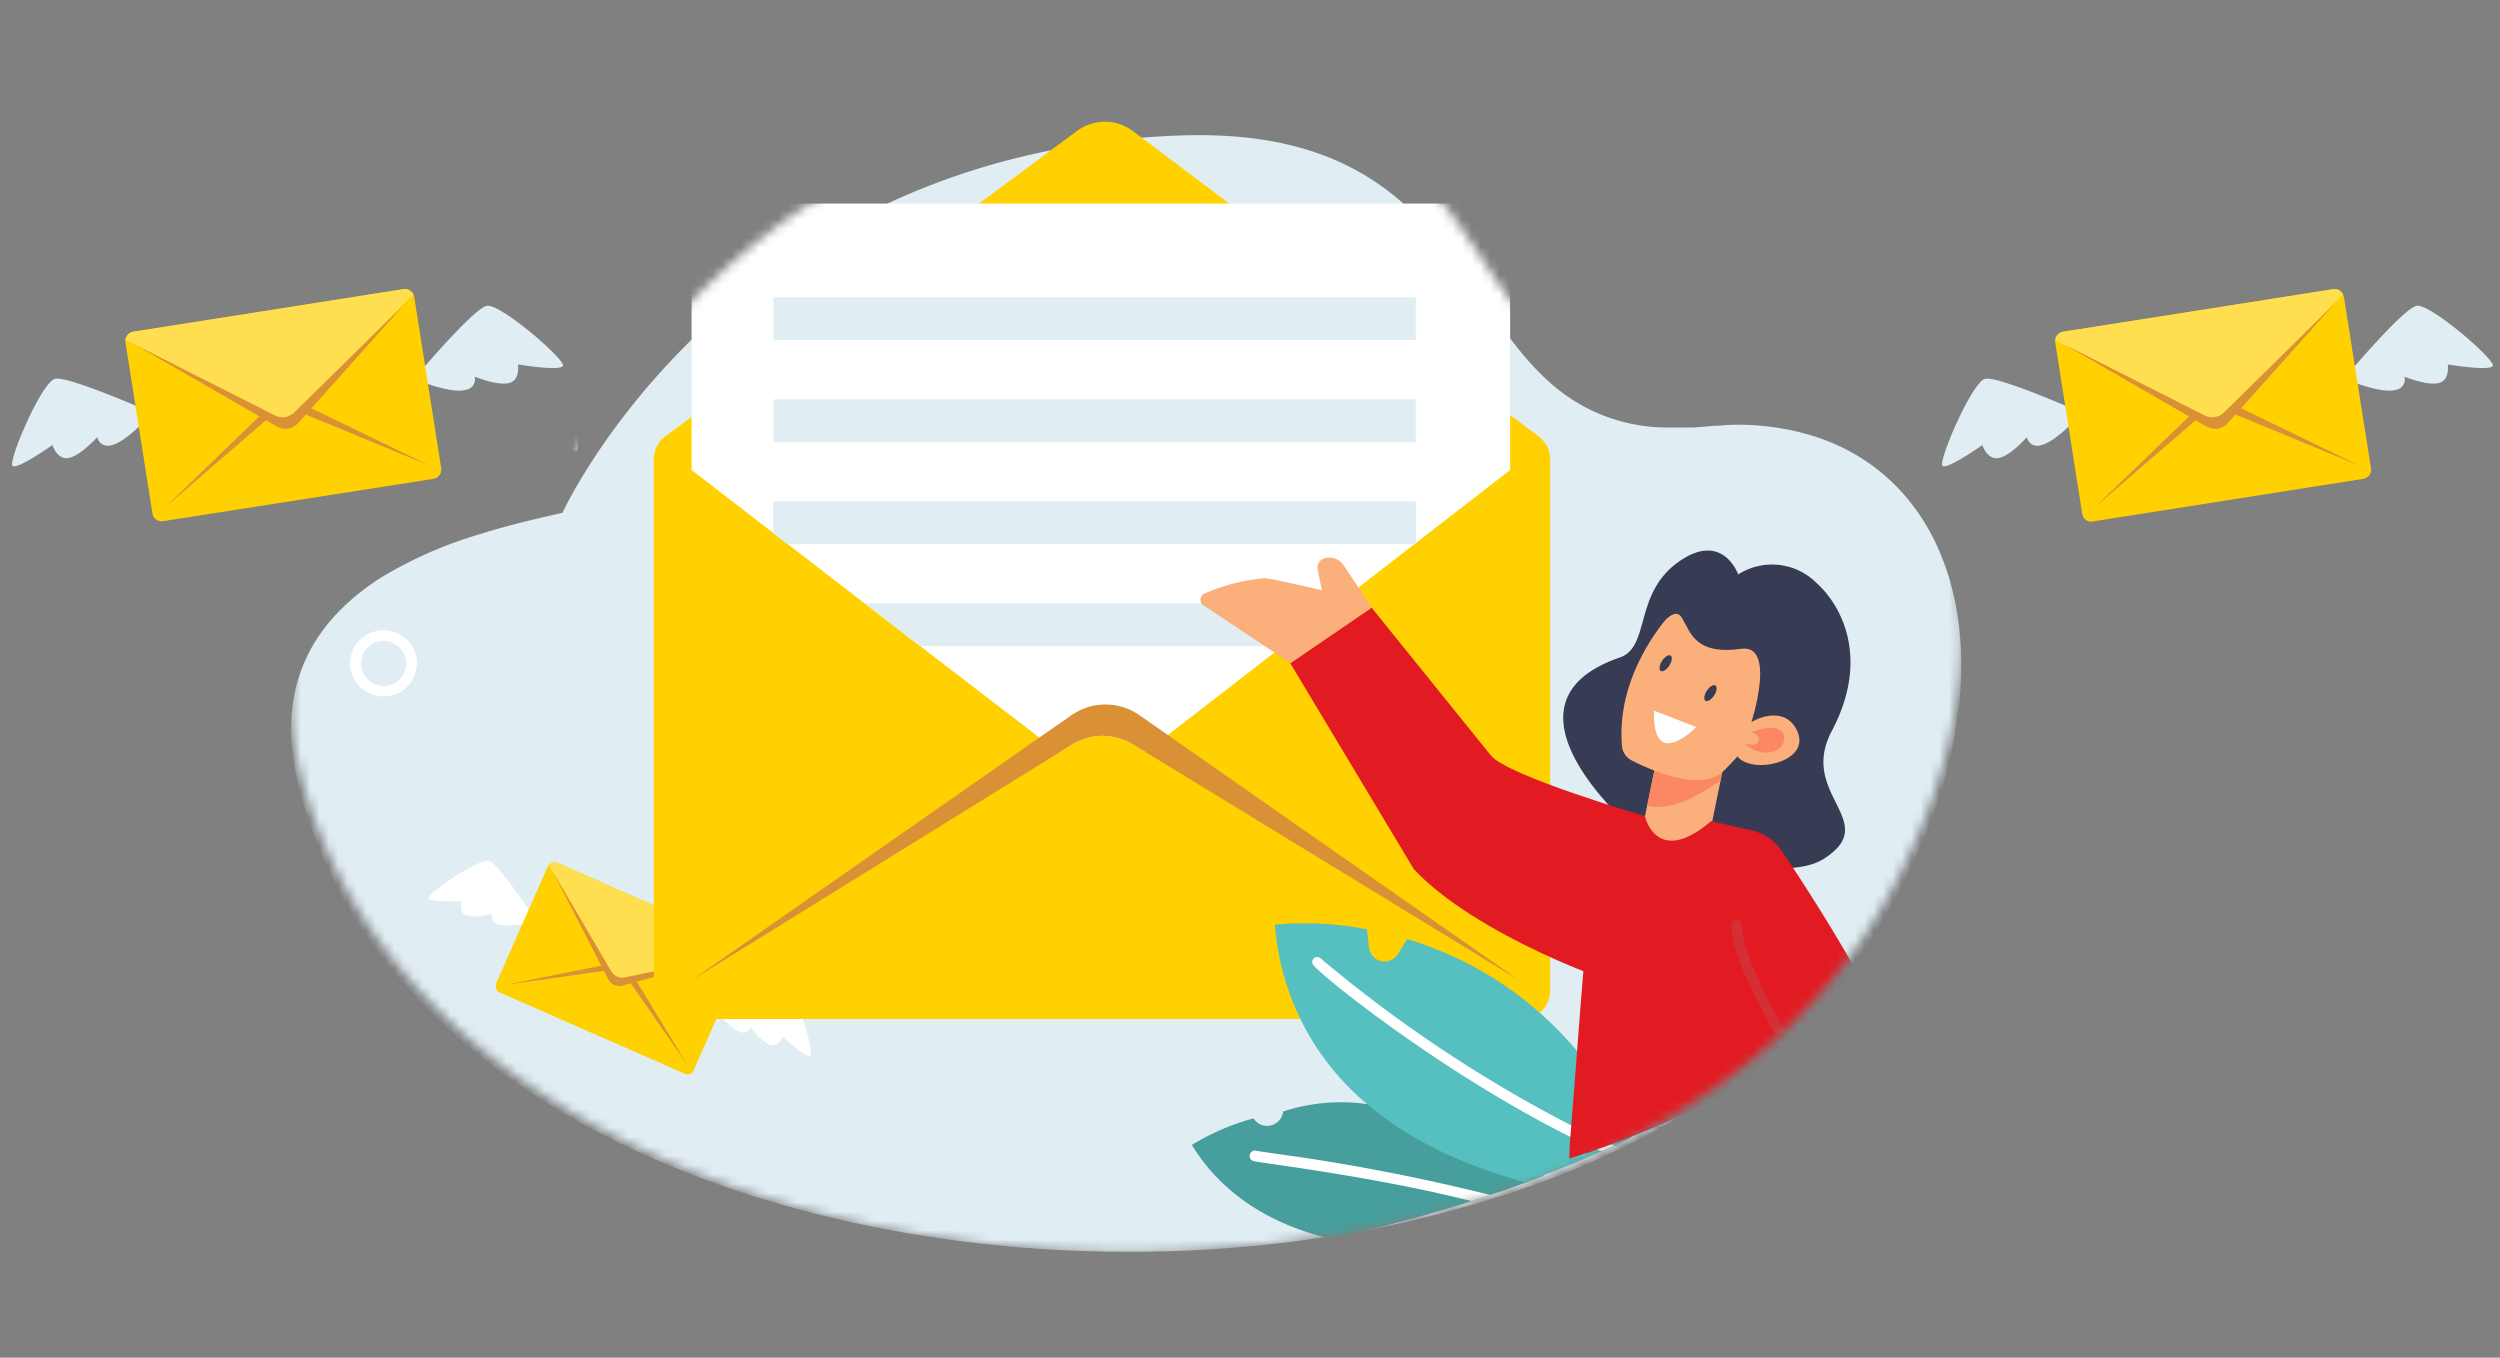 <svg id="Layer_1" data-name="Layer 1" xmlns="http://www.w3.org/2000/svg" xmlns:xlink="http://www.w3.org/1999/xlink" viewBox="0 0 267 145"><rect x="0" y="0" width="267" height="145" fill="#808080" stroke="none"/><defs><style>.cls-1{fill:#e0edf3;}.cls-2{fill:#ffd100;}.cls-3{fill:#da9135;}.cls-4{fill:#ffdf4f;}.cls-5{mask:url(#mask);}.cls-6{fill:#fff;}.cls-7{fill:#373b54;}.cls-8{fill:#fbaf7b;}.cls-9{fill:#fb8862;}.cls-10{fill:#469e9d;}.cls-11{fill:#55c0bf;}.cls-12{fill:#e21b22;}.cls-13{fill:#d52e34;}</style><mask id="mask" x="16.63" y="-0.09" width="206.05" height="133.86" maskUnits="userSpaceOnUse"><g id="mask0_4440_6256" data-name="mask0 4440 6256"><path class="cls-1" d="M200.69,97.39a60.06,60.06,0,0,1-15.31,17.1,73.59,73.59,0,0,1-7.44,5l-.77.46a90.56,90.56,0,0,1-13.33,6.29l-1.49.55-1.14.4-.11,0q-2.41.84-4.91,1.57l-1.64.47q-1.49.42-3,.78c-.54.14-1.07.27-1.61.39a122.92,122.92,0,0,1-12.21,2.2C92.91,138.46,41.52,121.15,31.93,82c-2.86-11.65,2-18.79,8.71-23.26a43.54,43.54,0,0,1,10.78-5l.46-.16h0c3.08-1,6-1.65,8.19-2.16,0,0,.12-.27.35-.75C63.13,45.2,81.59,11.08,126,9.43c27.93-1,29.5,19.33,40.49,28.34a18.29,18.29,0,0,0,11.4,4.15c.2,0,.4,0,.6,0h1.39l.6,0,.4,0,1.11-.1h.1l.87-.09,1.73-.09a25.56,25.56,0,0,1,8.9,1.22C210.59,48.36,215.44,72.15,200.69,97.39Z"/></g></mask></defs><title>Subscribe</title><path class="cls-1" d="M250.15,40.66s6.48-7.73,7.94-8,8.54,5.86,8.13,6.43-4.8-.17-4.8-.17.27,1.72-1,2-3.63-.7-3.63-.7a1.12,1.12,0,0,1-.94,1.42c-1.28.37-4-.64-4-.64Z"/><path class="cls-1" d="M222.63,44.21S213.41,40.1,212,40.46s-5.12,9-4.52,9.32,4.24-2.25,4.24-2.25.51,1.66,1.8,1.37,2.95-2.22,2.95-2.22a1.13,1.13,0,0,0,1.47.87c1.32-.23,3.35-2.35,3.35-2.35Z"/><path class="cls-2" d="M250.33,31.71,253.22,50a1,1,0,0,1-.83,1.14l-28.88,4.55a1,1,0,0,1-.38,0,1.17,1.17,0,0,1-.36-.16,1.2,1.2,0,0,1-.26-.29,1.16,1.16,0,0,1-.13-.37L219.5,36.57a1,1,0,0,1,0-.38.91.91,0,0,1,.29-.5,1,1,0,0,1,.53-.26l28.87-4.55a.89.89,0,0,1,.58.08,1,1,0,0,1,.43.4A.91.91,0,0,1,250.33,31.71Z"/><path class="cls-3" d="M223.63,54.26l11.76-10.15a2.05,2.05,0,0,1,1-.48,2.18,2.18,0,0,1,1.13.13l14.52,6-14.42-7a2.13,2.13,0,0,0-1.29-.22,2.1,2.1,0,0,0-1.16.6Z"/><path class="cls-4" d="M250.22,31.47,236.62,45l-17.1-8.67a1,1,0,0,1,.26-.58,1,1,0,0,1,.54-.31l28.87-4.55a.92.92,0,0,1,.61.13A.94.94,0,0,1,250.22,31.47Z"/><path class="cls-3" d="M220.58,36.85l14.84,7.5a1.86,1.86,0,0,0,1.13.19,1.79,1.79,0,0,0,1-.52l11.76-11.56L238,45.1a1.79,1.79,0,0,1-1.15.67,1.87,1.87,0,0,1-1.3-.28Z"/><path class="cls-1" d="M44.05,40.66s6.49-7.73,7.94-8,8.54,5.86,8.13,6.43-4.8-.17-4.8-.17.28,1.72-1,2-3.63-.7-3.63-.7a1.13,1.13,0,0,1-1,1.42c-1.28.37-4-.64-4-.64Z"/><path class="cls-1" d="M16.54,44.21S7.32,40.1,5.87,40.46s-5.12,9-4.51,9.32S5.6,47.53,5.6,47.53s.51,1.66,1.79,1.37,3-2.22,3-2.22a1.14,1.14,0,0,0,1.48.87c1.31-.23,3.34-2.35,3.34-2.35Z"/><path class="cls-2" d="M44.24,31.71,47.12,50a1,1,0,0,1-.18.74,1,1,0,0,1-.65.4L17.42,55.66a1,1,0,0,1-.74-.17.89.89,0,0,1-.26-.29,1,1,0,0,1-.14-.37L13.4,36.57a1,1,0,0,1,0-.38,1.05,1.05,0,0,1,.29-.5,1,1,0,0,1,.53-.26L43.1,30.88a.93.93,0,0,1,.59.08,1,1,0,0,1,.43.4A1.12,1.12,0,0,1,44.24,31.71Z"/><path class="cls-3" d="M17.54,54.26,29.29,44.11a2.09,2.09,0,0,1,1-.48,2.13,2.13,0,0,1,1.12.13l14.53,6-14.42-7a2.14,2.14,0,0,0-1.29-.22,2.07,2.07,0,0,0-1.16.6Z"/><path class="cls-4" d="M44.13,31.47,30.52,45,13.43,36.32a1,1,0,0,1,.25-.58,1.08,1.08,0,0,1,.55-.31L43.1,30.88a1,1,0,0,1,.61.13A1,1,0,0,1,44.13,31.47Z"/><path class="cls-3" d="M14.49,36.85l14.84,7.5a1.83,1.83,0,0,0,1.13.19,1.86,1.86,0,0,0,1-.52L43.23,32.46,31.92,45.1a1.84,1.84,0,0,1-2.45.39Z"/><g class="cls-5"><path class="cls-1" d="M200.69,98.86a58.47,58.47,0,0,1-15.31,16.41,73.5,73.5,0,0,1-7.44,4.84c-.26.15-.51.28-.77.44a92.4,92.4,0,0,1-13.33,6l-1.49.52-1.14.39-.11,0q-2.41.81-4.91,1.51c-.54.16-1.09.31-1.64.45q-1.49.4-3,.75l-1.61.38c-4,.89-8.1,1.6-12.21,2.1-44.82,5.55-96.21-11-105.8-48.61-2.86-11.18,2-18,8.71-22.32A44.67,44.67,0,0,1,51.42,57l.46-.15h0c3.08-.93,6-1.58,8.19-2.08l.35-.71c2.69-5.27,21.15-38,65.58-39.59,27.93-1,29.5,18.54,40.49,27.19a18.76,18.76,0,0,0,11.4,4h2l.6,0,.4,0,1.11-.1h.1l.87-.08c.6,0,1.17-.08,1.73-.1a27,27,0,0,1,8.9,1.17C210.59,51.82,215.44,74.65,200.69,98.86Z"/><path class="cls-6" d="M44,69a3.52,3.52,0,0,0-2.88-1.69,3.43,3.43,0,0,0-1.69.35,3.51,3.51,0,0,0-2,2.7,3.45,3.45,0,0,0,.19,1.71,3.54,3.54,0,0,0,1,1.42,3.47,3.47,0,0,0,1.52.79,3.33,3.33,0,0,0,.84.1,3.66,3.66,0,0,0,1.79-.48,3.61,3.61,0,0,0,1.75-3.12A3.58,3.58,0,0,0,44,69Zm-.68,2.41a2.41,2.41,0,1,1-4.42-1.78,2.4,2.4,0,0,1,4.13,0,2.52,2.52,0,0,1,.32.88A2.48,2.48,0,0,1,43.32,71.41Z"/><path class="cls-6" d="M47.57,40.07s9.77-2.53,11.14-1.93,3.55,9.72,2.89,10-3.81-2.92-3.81-2.92-.76,1.55-2,1-2.55-2.68-2.55-2.68a1.14,1.14,0,0,1-1.6.61c-1.26-.45-2.91-2.87-2.91-2.87Z"/><path class="cls-2" d="M52.92,32.89,44.66,49.43a.92.92,0,0,1-.24.31,1.12,1.12,0,0,1-.33.2,1,1,0,0,1-.39,0,1,1,0,0,1-.38-.1L17.17,36.83a1,1,0,0,1-.49-.58,1,1,0,0,1,.05-.76L25,19a.94.94,0,0,1,.57-.5,1,1,0,0,1,.76.05l26.15,13a1,1,0,0,1,.43.41,1,1,0,0,1,.12.58A.92.92,0,0,1,52.92,32.89Z"/><path class="cls-3" d="M18.09,35.75l15.46-1.44a2.12,2.12,0,0,1,1.11.21,2,2,0,0,1,.84.76L43.84,48.6,36.18,34.51A2.08,2.08,0,0,0,34,33.4Z"/><path class="cls-4" d="M53,32.64,34.05,35.75l-8.89-17a1,1,0,0,1,1.16-.25l26.15,13a1,1,0,0,1,.43.47A1,1,0,0,1,53,32.64Z"/><path class="cls-3" d="M25.71,19.83l7.74,14.73a1.79,1.79,0,0,0,.81.82,1.83,1.83,0,0,0,1.13.16l16.28-2.62L35.1,36.66a1.86,1.86,0,0,1-2.22-1.11Z"/><path class="cls-1" d="M206.93,9.53s5.45-8.48,6.86-9S223,5.3,222.67,5.91s-4.78.45-4.78.45.48,1.66-.76,2.11-3.69-.23-3.69-.23a1.13,1.13,0,0,1-.75,1.53c-1.23.53-4.09-.12-4.09-.12Z"/><path class="cls-6" d="M180.08,16.53s-9.66-2.9-11.05-2.36-3.94,9.57-3.3,9.82,3.92-2.77,3.92-2.77.72,1.58,2,1.13,2.64-2.58,2.64-2.58a1.14,1.14,0,0,0,1.58.68c1.27-.4,3-2.75,3-2.75Z"/><path class="cls-2" d="M206,.63l5.17,17.75a1,1,0,0,1-.68,1.24l-28.06,8.17a.86.86,0,0,1-.39,0,.81.81,0,0,1-.37-.12.89.89,0,0,1-.3-.25.91.91,0,0,1-.17-.34L176,9.36a1,1,0,0,1,.19-.92,1,1,0,0,1,.48-.32L204.75,0a1.08,1.08,0,0,1,.59,0,1.05,1.05,0,0,1,.48.35A.88.88,0,0,1,206,.63Z"/><path class="cls-3" d="M182.35,26.38l10.37-11.55a2.06,2.06,0,0,1,2.09-.62L210,18.32l-15.19-5.14a2.1,2.1,0,0,0-1.31,0,2.07,2.07,0,0,0-1.07.74Z"/><path class="cls-4" d="M205.84.41,194.06,15.54,176,9.1a1,1,0,0,1,.18-.6,1,1,0,0,1,.5-.38L204.75,0a1,1,0,0,1,.62.05A1,1,0,0,1,205.84.41Z"/><path class="cls-3" d="M177.12,9.5l15.67,5.56a1.85,1.85,0,0,0,2.09-.6l10.2-13-9.63,14a1.79,1.79,0,0,1-1,.8,1.85,1.85,0,0,1-1.33-.11Z"/><path class="cls-6" d="M75.9,107.32s7.11-2.2,8.14-1.81,3,7,2.48,7.24-2.91-2-2.91-2-.52,1.17-1.44.83a6,6,0,0,1-2-1.89.83.83,0,0,1-1.16.51c-.94-.29-2.27-2-2.27-2Z"/><path class="cls-6" d="M57.4,98.53s-4.08-6.23-5.12-6.59-6.77,3.55-6.52,4,3.53.3,3.53.3-.35,1.23.57,1.56a6.09,6.09,0,0,0,2.72-.2.84.84,0,0,0,.57,1.13,7,7,0,0,0,3-.12Z"/><path class="cls-2" d="M79.59,101.84l-5.52,12.49a.63.63,0,0,1-.16.24.61.61,0,0,1-.24.15.56.56,0,0,1-.28,0,.67.67,0,0,1-.28-.06L53.37,106a.78.78,0,0,1-.24-.16.75.75,0,0,1-.15-.24.69.69,0,0,1,0-.28A.64.64,0,0,1,53,105L58.5,92.55a.86.86,0,0,1,.15-.22.75.75,0,0,1,.39-.21.72.72,0,0,1,.43,0l19.74,8.71a.77.77,0,0,1,.33.29.75.75,0,0,1,.1.42A.7.7,0,0,1,79.59,101.84Z"/><path class="cls-3" d="M54,105.17l11.33-1.6a1.57,1.57,0,0,1,.83.11,1.62,1.62,0,0,1,.65.54l6.61,9.53-6.15-10.13a1.49,1.49,0,0,0-.71-.65,1.51,1.51,0,0,0-1-.1Z"/><path class="cls-4" d="M79.62,101.66l-13.85,3L58.63,92.4a.74.74,0,0,1,.39-.25.69.69,0,0,1,.45,0l19.74,8.71a.73.73,0,0,1,.33.32A.81.81,0,0,1,79.62,101.66Z"/><path class="cls-3" d="M59.07,93.15l6.21,10.58a1.34,1.34,0,0,0,.63.57,1.28,1.28,0,0,0,.84.08l11.92-2.47-12.09,3.33a1.34,1.34,0,0,1-1.67-.75Z"/><path class="cls-2" d="M71.23,46.47,115,14a5.09,5.09,0,0,1,3-1,5,5,0,0,1,3,1l43.11,32.45Z"/><path class="cls-2" d="M162.55,46H72.83a3.05,3.05,0,0,0-3,3.06v56.77a3,3,0,0,0,3,3h89.72a3,3,0,0,0,3-3V49.1A3.05,3.05,0,0,0,162.55,46Z"/><path class="cls-6" d="M161.28,50.2,151.21,58l-.13.1-8.17,6.32L137,69,124.72,78.5l-2.36,1.83-1.32-.8a6.37,6.37,0,0,0-3.35-.94,6.48,6.48,0,0,0-3.34,1l-1.31.82L111,78.77,98.27,69l-5.94-4.57-8.2-6.32-1.51-1.16L73.86,50.2Z"/><path class="cls-3" d="M162.23,104.69,122.36,80.33l-1.32-.8a6.34,6.34,0,0,0-3.34-.94,6.45,6.45,0,0,0-3.34,1l-1.31.82L73.86,104.69,111,78.77l3.26-2.26a6.34,6.34,0,0,1,7.61,0l2.87,2Z"/><path class="cls-6" d="M161.28,21.74H73.86V50.21h87.42Z"/><path class="cls-1" d="M151.21,31.76H82.62v4.57h68.59Z"/><path class="cls-1" d="M151.21,42.65H82.62v4.57h68.59Z"/><path class="cls-1" d="M151.21,53.54V58l-.13.1h-67l-1.5-1.16v-3.4Z"/><path class="cls-1" d="M142.91,64.42,137,69H98.27l-5.93-4.57Z"/><path class="cls-7" d="M173,70.22c3.23-1.11,1.51-6.68,6.1-10.09,4.85-3.59,6.54,1.22,6.54,1.22a6.71,6.71,0,0,1,8.32.87c2.62,2.32,5.83,8,1.67,15.86-3.6,6.8,5.32,9.64-.78,13.6-5.21,3.4-19.78-2.53-19.78-2.53S158.28,75.29,173,70.22Z"/><path class="cls-8" d="M177.77,77l-2.84,13.85,7,1.44,2.84-13.86Z"/><path class="cls-9" d="M184.73,78.44l-1,4.94c-2.29,1.51-4.91,3.24-7.82,2.7l1.74-8.46.64-.49Z"/><path class="cls-8" d="M181,62.85s-8.55,7.07-7.78,16.79a1.94,1.94,0,0,0,1,1.55c2.14,1.09,7.46,3.45,9.82,1.18,3-2.87,9.07-10.42,6.69-13.84S181,62.85,181,62.85Z"/><path class="cls-8" d="M185.91,76s5.23-.9,6.19,2.5-6.73,4.46-6.87,1.38S185.91,76,185.91,76Z"/><path class="cls-7" d="M176.68,67.75s2-3.34,2.95-1.77,1.37,4,6.35,3.31c3.77-.5,1.07,7.83,1.07,7.83s2.35-1.51,4.19-.11c0,0,3.09-8.81.15-10.91S181,60.81,179.6,62.24,176.68,67.75,176.68,67.75Z"/><path class="cls-7" d="M178.28,71.09c-.29.45-.71.7-.92.56s-.15-.61.15-1.07.71-.7.92-.56S178.57,70.64,178.28,71.09Z"/><path class="cls-7" d="M183.06,74.28c-.29.45-.71.7-.92.56s-.15-.61.15-1.07.7-.7.92-.56S183.36,73.84,183.06,74.28Z"/><path class="cls-6" d="M176.52,75.85l4.63,1.8s-4.72,4.88-4.49-1.75Z"/><path class="cls-10" d="M164.88,125.56l-2,.76c-1.22.45-2.46.89-3.71,1.3-.66.23-1.32.45-2,.66a155.58,155.58,0,0,1-15.18,4c-5.75-1.4-11.27-4.38-14.7-10a25.36,25.36,0,0,1,6.59-2.84v0a1.66,1.66,0,0,0,.67.62,1.79,1.79,0,0,0,.91.18,1.74,1.74,0,0,0,1.58-1.53,19.81,19.81,0,0,1,8.91-.8C152.49,118.72,159.34,122,164.88,125.56Z"/><path class="cls-6" d="M136.43,123.24c-1.05-.15-2-.28-2.19-.33a.52.52,0,0,0-.37,0,.57.57,0,0,0-.41.57.64.64,0,0,0,.14.35c.18.19.18.19,2.66.54,4.09.6,12.87,1.88,20.91,3.91l2-.65A210.82,210.82,0,0,0,136.43,123.24Z"/><path class="cls-11" d="M172.45,122.39l-1.39.63.09,0-.22,0-1.65.71q-2.17.93-4.4,1.77l-2,.76c-5.52-1.5-11.8-4-16.89-8.36a27.59,27.59,0,0,1-9.83-19.15,34.57,34.57,0,0,1,9.83.5l.22,1.94a1.69,1.69,0,0,0,1.29,1.46,1.59,1.59,0,0,0,1-.09,1.68,1.68,0,0,0,.79-.65l1-1.62a37.85,37.85,0,0,1,18.87,12.86,46.63,46.63,0,0,1,4.82,7.44l.26.89C173.67,121.83,173.06,122.11,172.45,122.39Z"/><path class="cls-6" d="M169.2,120.9a144.27,144.27,0,0,1-28-18.41.64.64,0,0,0-.32-.24.56.56,0,0,0-.4,0,.55.55,0,0,0-.3.68c.22.78,14.63,12.36,29,19.2.62.3,1.24.58,1.86.86l1.4-.63C171.37,121.92,170.28,121.43,169.2,120.9Z"/><path class="cls-12" d="M200.05,107a91.14,91.14,0,0,1-9.42,6.39c-.32.2-.65.38-1,.58a114.09,114.09,0,0,1-16.88,8c-.62.24-1.24.47-1.89.69-.48.18-.95.35-1.44.51l.09,0h-.22l-1.69.57.06-1.62.1-1.26.6-7.67.45-5.87.3-3.69.35-4.56.49-7.66c.27-1.79,2.18-3,3.72-3.63a15,15,0,0,1,2-.68c0,.12,1.24,5.56,7.08.6h.06l4.34,1a5.22,5.22,0,0,1,3,2c.17.23.65.92,1.31,1.93C193.5,95.72,197.31,101.72,200.05,107Z"/><path class="cls-12" d="M175.67,87.16S161,82.87,159.23,80.69,146.49,64.9,146.49,64.9l-8.69,5.93,13.2,22c6.65,7.11,22,12.61,22.76,12.4S175.67,87.16,175.67,87.16Z"/><path class="cls-8" d="M137.81,70.82l-9.29-6.18a.84.84,0,0,1-.25-.28.8.8,0,0,1-.06-.37.69.69,0,0,1,.41-.59,20.34,20.34,0,0,1,6.47-1.65c1.21.13,6.09,1.29,6.09,1.29l-.45-2.18a1.11,1.11,0,0,1,.14-.78,1.06,1.06,0,0,1,.64-.47,1.79,1.79,0,0,1,1.12.06,1.87,1.87,0,0,1,.87.7l3,4.51Z"/><path class="cls-9" d="M186.24,79.38s1.56.55,1.6-.43c0-.56-.82-.73-.82-.73s2.81-1.23,3.44.19S188.7,81.49,186.24,79.38Z"/><path class="cls-12" d="M185.42,97.14A.59.59,0,0,1,185,97a.66.66,0,0,1-.17-.4c-.06-4.73,2-6.14,2-6.2a.65.65,0,0,1,.43-.09.57.57,0,0,1,.36.24.56.56,0,0,1-.15.79s-1.59,1.23-1.53,5.24a.54.54,0,0,1,0,.22.76.76,0,0,1-.12.19.71.71,0,0,1-.18.12.54.54,0,0,1-.22,0Z"/><path class="cls-13" d="M190.63,110.13l-1,.46c-2.23-4.15-4.73-8.82-4.73-11.9a.38.38,0,0,1,.17-.31.6.6,0,0,1,.4-.13.62.62,0,0,1,.4.13.4.4,0,0,1,.16.31C186.05,101.56,188.46,106.09,190.63,110.13Z"/></g></svg>